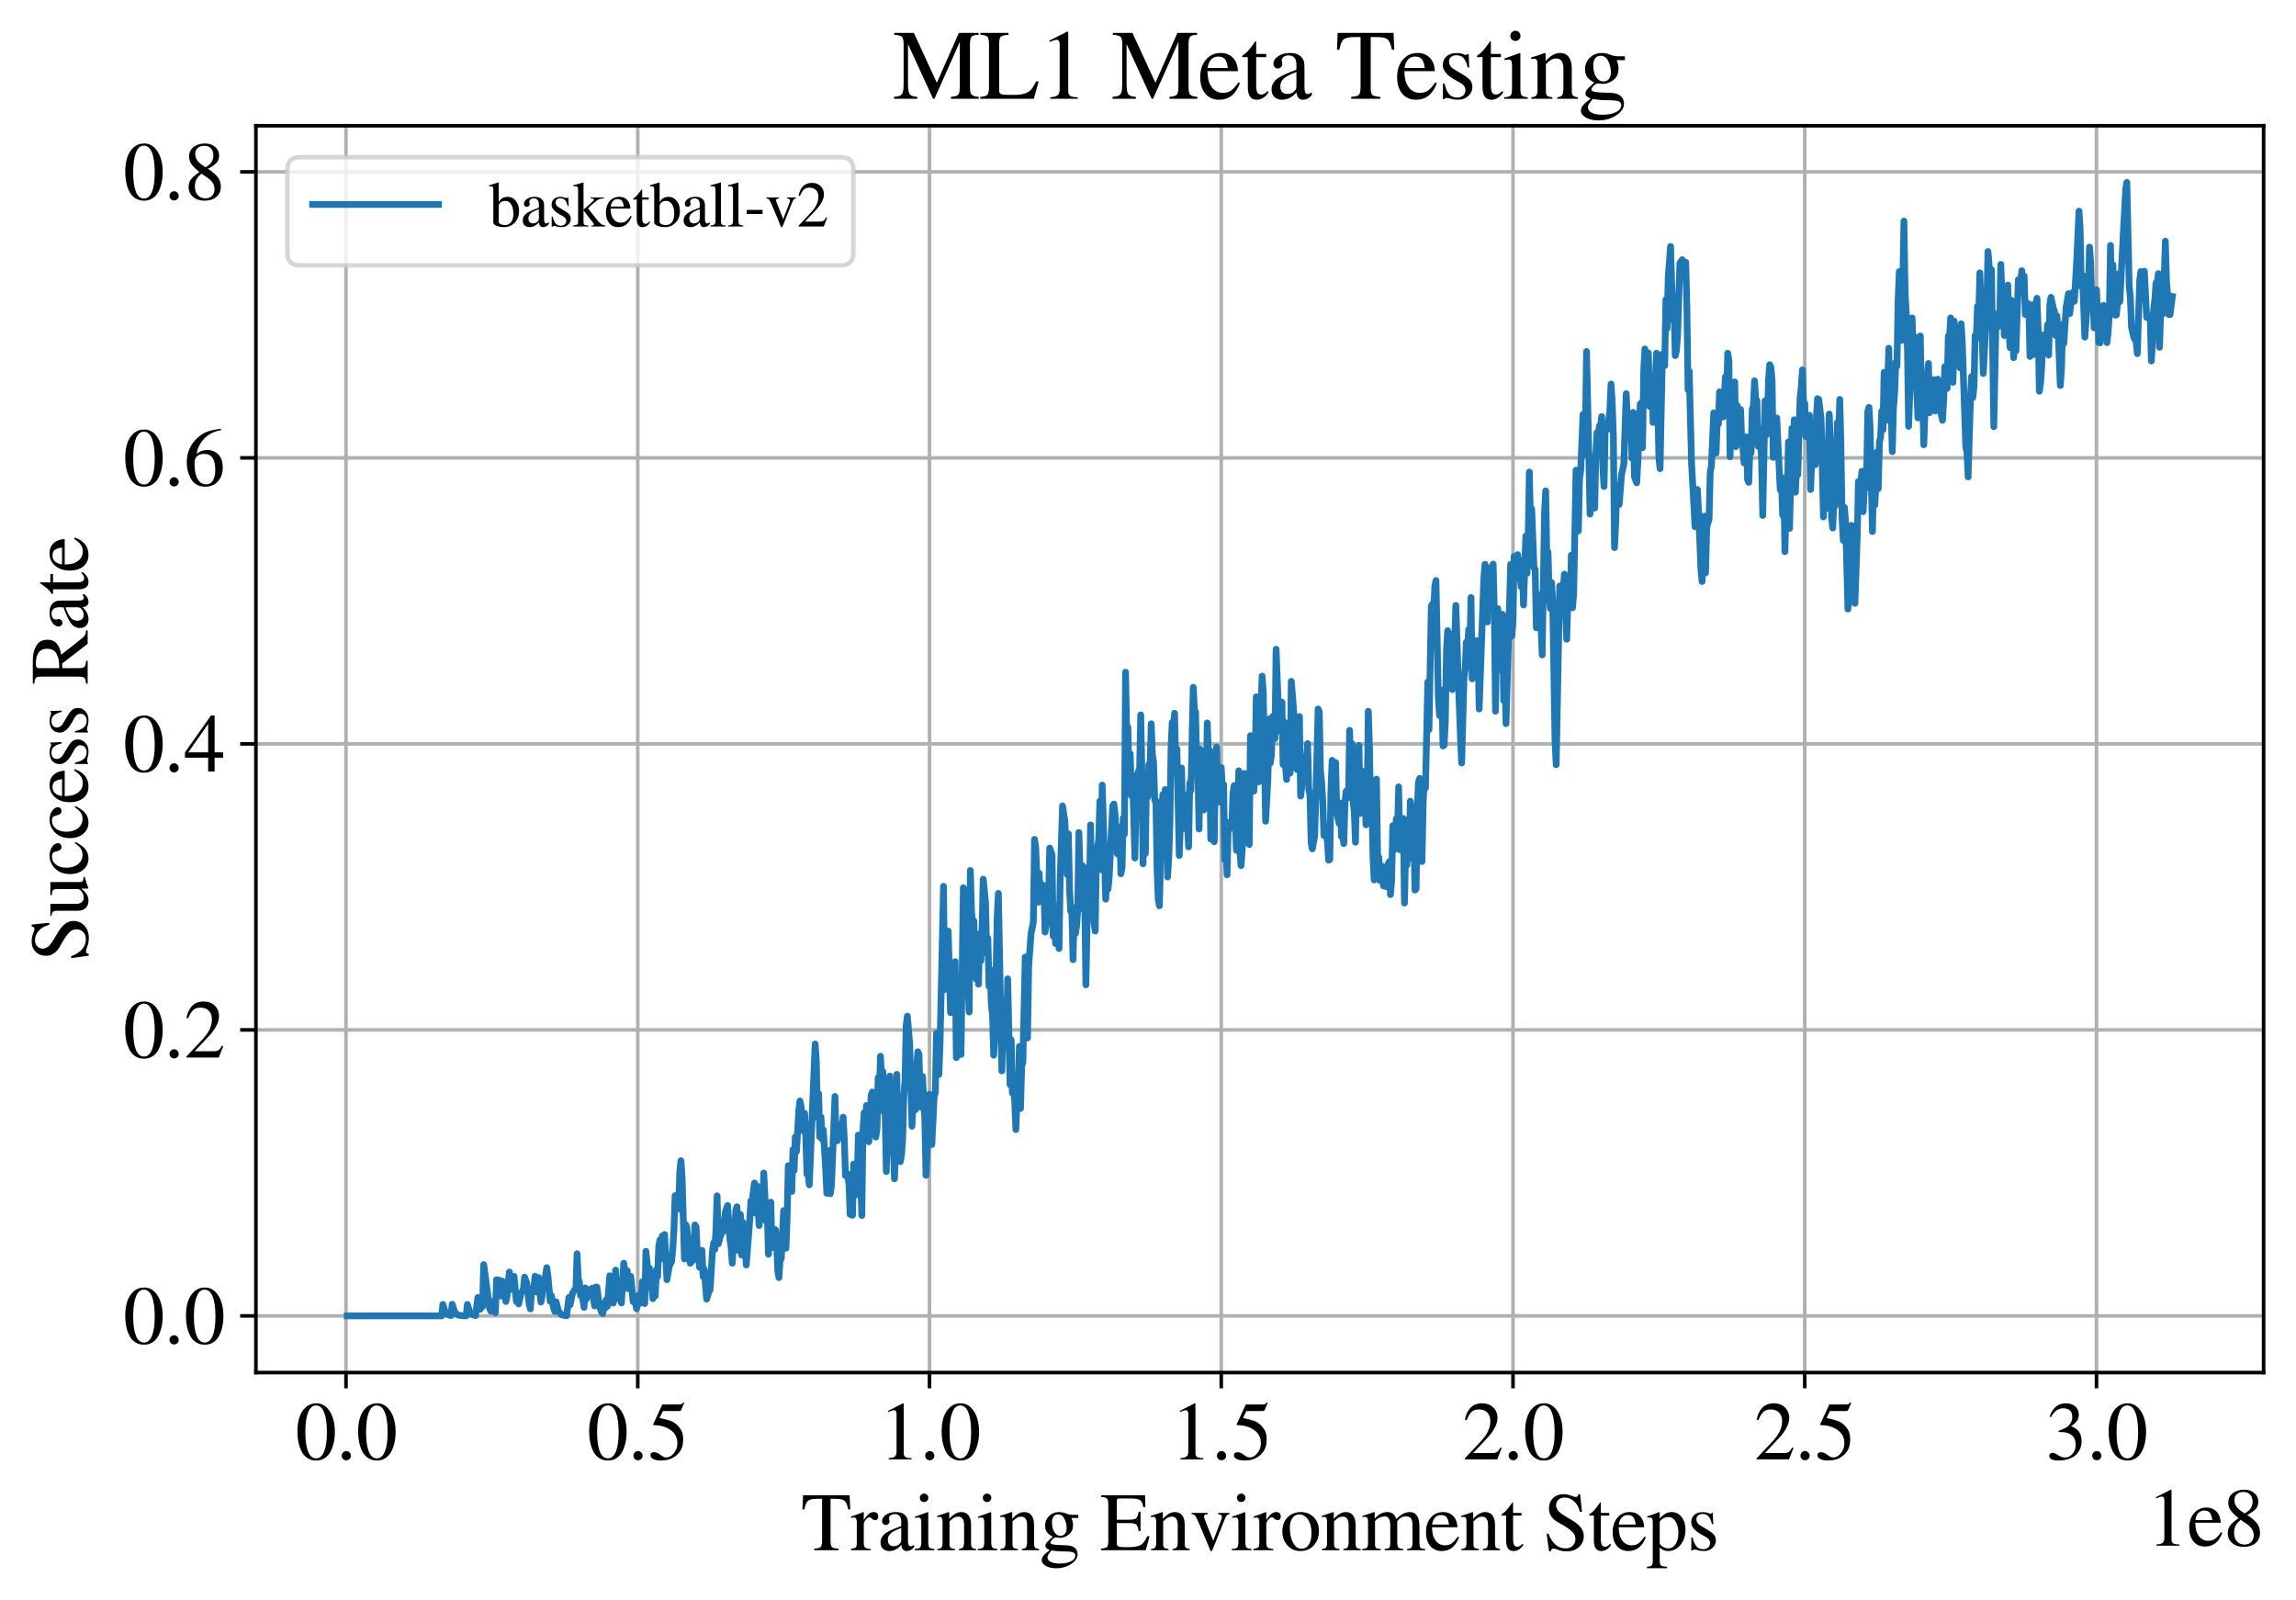 <?xml version="1.0" encoding="utf-8" standalone="no"?>
<!DOCTYPE svg PUBLIC "-//W3C//DTD SVG 1.1//EN"
  "http://www.w3.org/Graphics/SVG/1.1/DTD/svg11.dtd">
<svg xmlns:xlink="http://www.w3.org/1999/xlink" width="510.5pt" height="355.769pt" viewBox="0 0 510.5 355.769" xmlns="http://www.w3.org/2000/svg" version="1.1">
 <defs>
  <style type="text/css">*{stroke-linejoin: round; stroke-linecap: butt}</style>
 </defs>
 <g id="figure_1">
  <g id="patch_1">
   <path d="M 0 355.769 
L 510.5 355.769 
L 510.5 0 
L 0 0 
z
" style="fill: #ffffff"/>
  </g>
  <g id="axes_1">
   <g id="patch_2">
    <path d="M 56.9 305.152 
L 503.3 305.152 
L 503.3 27.952 
L 56.9 27.952 
z
" style="fill: #ffffff"/>
   </g>
   <g id="matplotlib.axis_1">
    <g id="xtick_1">
     <g id="line2d_1">
      <path d="M 76.931 305.152 
L 76.931 27.952 
" clip-path="url(#p619ca33eb7)" style="fill: none; stroke: #b0b0b0; stroke-width: 0.8; stroke-linecap: square"/>
     </g>
     <g id="line2d_2">
      <defs>
       <path id="md4fd34aec5" d="M 0 0 
L 0 3.5 
" style="stroke: #000000; stroke-width: 0.8"/>
      </defs>
      <g>
       <use xlink:href="#md4fd34aec5" x="76.931" y="305.152" style="stroke: #000000; stroke-width: 0.8"/>
      </g>
     </g>
     <g id="text_1">
      <!-- 0.0 -->
      <g transform="translate(65.681 324.446)scale(0.18 -0.18)">
       <defs>
        <path id="STIXGeneral-Regular-30" d="M 3046 2112 
Q 3046 1683 2963 1302 
Q 2880 922 2717 602 
Q 2554 282 2266 96 
Q 1978 -90 1600 -90 
Q 1210 -90 915 108 
Q 621 307 461 640 
Q 301 973 227 1350 
Q 154 1728 154 2150 
Q 154 2746 301 3222 
Q 448 3699 790 4012 
Q 1133 4326 1626 4326 
Q 2253 4326 2649 3712 
Q 3046 3098 3046 2112 
z
M 2432 2080 
Q 2432 3091 2217 3625 
Q 2003 4160 1587 4160 
Q 1190 4160 979 3622 
Q 768 3085 768 2106 
Q 768 1120 979 598 
Q 1190 77 1600 77 
Q 2003 77 2217 598 
Q 2432 1120 2432 2080 
z
" transform="scale(0.016)"/>
        <path id="STIXGeneral-Regular-2e" d="M 1158 275 
Q 1158 134 1052 32 
Q 947 -70 800 -70 
Q 653 -70 550 32 
Q 448 134 448 281 
Q 448 429 553 534 
Q 659 640 806 640 
Q 947 640 1052 531 
Q 1158 422 1158 275 
z
" transform="scale(0.016)"/>
       </defs>
       <use xlink:href="#STIXGeneral-Regular-30"/>
       <use xlink:href="#STIXGeneral-Regular-2e" x="50"/>
       <use xlink:href="#STIXGeneral-Regular-30" x="75"/>
      </g>
     </g>
    </g>
    <g id="xtick_2">
     <g id="line2d_3">
      <path d="M 141.8 305.152 
L 141.8 27.952 
" clip-path="url(#p619ca33eb7)" style="fill: none; stroke: #b0b0b0; stroke-width: 0.8; stroke-linecap: square"/>
     </g>
     <g id="line2d_4">
      <g>
       <use xlink:href="#md4fd34aec5" x="141.8" y="305.152" style="stroke: #000000; stroke-width: 0.8"/>
      </g>
     </g>
     <g id="text_2">
      <!-- 0.5 -->
      <g transform="translate(130.55 324.446)scale(0.18 -0.18)">
       <defs>
        <path id="STIXGeneral-Regular-35" d="M 2803 4358 
L 2573 3814 
Q 2534 3731 2400 3731 
L 1158 3731 
L 902 3187 
Q 1606 3053 1920 2896 
Q 2234 2739 2502 2368 
Q 2726 2061 2726 1555 
Q 2726 1094 2576 780 
Q 2426 467 2099 224 
Q 1664 -90 1011 -90 
Q 646 -90 422 19 
Q 198 128 198 307 
Q 198 550 486 550 
Q 717 550 960 352 
Q 1210 147 1414 147 
Q 1747 147 2012 480 
Q 2278 813 2278 1229 
Q 2278 1843 1850 2189 
Q 1293 2637 486 2637 
Q 410 2637 410 2688 
L 416 2720 
L 1114 4237 
L 2438 4237 
Q 2547 4237 2608 4269 
Q 2669 4301 2746 4403 
L 2803 4358 
z
" transform="scale(0.016)"/>
       </defs>
       <use xlink:href="#STIXGeneral-Regular-30"/>
       <use xlink:href="#STIXGeneral-Regular-2e" x="50"/>
       <use xlink:href="#STIXGeneral-Regular-35" x="75"/>
      </g>
     </g>
    </g>
    <g id="xtick_3">
     <g id="line2d_5">
      <path d="M 206.669 305.152 
L 206.669 27.952 
" clip-path="url(#p619ca33eb7)" style="fill: none; stroke: #b0b0b0; stroke-width: 0.8; stroke-linecap: square"/>
     </g>
     <g id="line2d_6">
      <g>
       <use xlink:href="#md4fd34aec5" x="206.669" y="305.152" style="stroke: #000000; stroke-width: 0.8"/>
      </g>
     </g>
     <g id="text_3">
      <!-- 1.0 -->
      <g transform="translate(195.419 324.446)scale(0.18 -0.18)">
       <defs>
        <path id="STIXGeneral-Regular-31" d="M 2522 0 
L 755 0 
L 755 96 
Q 1107 115 1235 227 
Q 1363 339 1363 608 
L 1363 3482 
Q 1363 3795 1171 3795 
Q 1082 3795 883 3718 
L 710 3654 
L 710 3744 
L 1856 4326 
L 1914 4307 
L 1914 486 
Q 1914 275 2042 185 
Q 2170 96 2522 96 
L 2522 0 
z
" transform="scale(0.016)"/>
       </defs>
       <use xlink:href="#STIXGeneral-Regular-31"/>
       <use xlink:href="#STIXGeneral-Regular-2e" x="50"/>
       <use xlink:href="#STIXGeneral-Regular-30" x="75"/>
      </g>
     </g>
    </g>
    <g id="xtick_4">
     <g id="line2d_7">
      <path d="M 271.537 305.152 
L 271.537 27.952 
" clip-path="url(#p619ca33eb7)" style="fill: none; stroke: #b0b0b0; stroke-width: 0.8; stroke-linecap: square"/>
     </g>
     <g id="line2d_8">
      <g>
       <use xlink:href="#md4fd34aec5" x="271.537" y="305.152" style="stroke: #000000; stroke-width: 0.8"/>
      </g>
     </g>
     <g id="text_4">
      <!-- 1.5 -->
      <g transform="translate(260.287 324.446)scale(0.18 -0.18)">
       <use xlink:href="#STIXGeneral-Regular-31"/>
       <use xlink:href="#STIXGeneral-Regular-2e" x="50"/>
       <use xlink:href="#STIXGeneral-Regular-35" x="75"/>
      </g>
     </g>
    </g>
    <g id="xtick_5">
     <g id="line2d_9">
      <path d="M 336.406 305.152 
L 336.406 27.952 
" clip-path="url(#p619ca33eb7)" style="fill: none; stroke: #b0b0b0; stroke-width: 0.8; stroke-linecap: square"/>
     </g>
     <g id="line2d_10">
      <g>
       <use xlink:href="#md4fd34aec5" x="336.406" y="305.152" style="stroke: #000000; stroke-width: 0.8"/>
      </g>
     </g>
     <g id="text_5">
      <!-- 2.0 -->
      <g transform="translate(325.156 324.446)scale(0.18 -0.18)">
       <defs>
        <path id="STIXGeneral-Regular-32" d="M 3034 877 
L 2688 0 
L 186 0 
L 186 77 
L 1325 1286 
Q 1773 1754 1965 2144 
Q 2157 2534 2157 2950 
Q 2157 3379 1920 3616 
Q 1683 3853 1267 3853 
Q 922 3853 720 3673 
Q 518 3494 326 3021 
L 192 3053 
Q 301 3648 630 3987 
Q 960 4326 1523 4326 
Q 2054 4326 2380 4006 
Q 2707 3686 2707 3200 
Q 2707 2477 1888 1613 
L 832 486 
L 2330 486 
Q 2541 486 2665 569 
Q 2790 653 2944 915 
L 3034 877 
z
" transform="scale(0.016)"/>
       </defs>
       <use xlink:href="#STIXGeneral-Regular-32"/>
       <use xlink:href="#STIXGeneral-Regular-2e" x="50"/>
       <use xlink:href="#STIXGeneral-Regular-30" x="75"/>
      </g>
     </g>
    </g>
    <g id="xtick_6">
     <g id="line2d_11">
      <path d="M 401.275 305.152 
L 401.275 27.952 
" clip-path="url(#p619ca33eb7)" style="fill: none; stroke: #b0b0b0; stroke-width: 0.8; stroke-linecap: square"/>
     </g>
     <g id="line2d_12">
      <g>
       <use xlink:href="#md4fd34aec5" x="401.275" y="305.152" style="stroke: #000000; stroke-width: 0.8"/>
      </g>
     </g>
     <g id="text_6">
      <!-- 2.5 -->
      <g transform="translate(390.025 324.446)scale(0.18 -0.18)">
       <use xlink:href="#STIXGeneral-Regular-32"/>
       <use xlink:href="#STIXGeneral-Regular-2e" x="50"/>
       <use xlink:href="#STIXGeneral-Regular-35" x="75"/>
      </g>
     </g>
    </g>
    <g id="xtick_7">
     <g id="line2d_13">
      <path d="M 466.143 305.152 
L 466.143 27.952 
" clip-path="url(#p619ca33eb7)" style="fill: none; stroke: #b0b0b0; stroke-width: 0.8; stroke-linecap: square"/>
     </g>
     <g id="line2d_14">
      <g>
       <use xlink:href="#md4fd34aec5" x="466.143" y="305.152" style="stroke: #000000; stroke-width: 0.8"/>
      </g>
     </g>
     <g id="text_7">
      <!-- 3.0 -->
      <g transform="translate(454.893 324.446)scale(0.18 -0.18)">
       <defs>
        <path id="STIXGeneral-Regular-33" d="M 390 3264 
L 288 3290 
Q 435 3770 748 4048 
Q 1062 4326 1542 4326 
Q 1990 4326 2265 4083 
Q 2541 3840 2541 3450 
Q 2541 2925 1946 2566 
Q 2298 2413 2477 2227 
Q 2758 1914 2758 1402 
Q 2758 890 2464 506 
Q 2246 211 1840 60 
Q 1434 -90 979 -90 
Q 262 -90 262 275 
Q 262 378 339 442 
Q 416 506 525 506 
Q 685 506 915 339 
Q 1197 141 1466 141 
Q 1818 141 2058 425 
Q 2298 710 2298 1120 
Q 2298 1856 1632 2048 
Q 1434 2112 979 2112 
L 979 2202 
Q 1338 2323 1517 2432 
Q 2035 2726 2035 3290 
Q 2035 3610 1852 3776 
Q 1670 3942 1344 3942 
Q 768 3942 390 3264 
z
" transform="scale(0.016)"/>
       </defs>
       <use xlink:href="#STIXGeneral-Regular-33"/>
       <use xlink:href="#STIXGeneral-Regular-2e" x="50"/>
       <use xlink:href="#STIXGeneral-Regular-30" x="75"/>
      </g>
     </g>
    </g>
    <g id="text_8">
     <!-- Training Environment Steps -->
     <g transform="translate(178.105 344.646)scale(0.18 -0.18)">
      <defs>
       <path id="STIXGeneral-Regular-54" d="M 3795 3149 
L 3642 3149 
Q 3539 3674 3353 3821 
Q 3168 3968 2656 3968 
L 2278 3968 
L 2278 710 
Q 2278 346 2387 243 
Q 2496 141 2893 122 
L 2893 0 
L 1024 0 
L 1024 122 
Q 1427 147 1526 256 
Q 1626 365 1626 787 
L 1626 3968 
L 1242 3968 
Q 723 3968 540 3817 
Q 358 3667 262 3149 
L 109 3149 
L 154 4237 
L 3750 4237 
L 3795 3149 
z
" transform="scale(0.016)"/>
       <path id="STIXGeneral-Regular-72" d="M 1024 2931 
L 1024 2342 
Q 1267 2688 1430 2816 
Q 1594 2944 1792 2944 
Q 1958 2944 2051 2854 
Q 2144 2765 2144 2605 
Q 2144 2470 2077 2393 
Q 2010 2317 1894 2317 
Q 1773 2317 1638 2445 
Q 1536 2541 1472 2541 
Q 1338 2541 1181 2355 
Q 1024 2170 1024 2016 
L 1024 576 
Q 1024 301 1133 205 
Q 1242 109 1568 96 
L 1568 0 
L 32 0 
L 32 96 
Q 339 154 412 224 
Q 486 294 486 538 
L 486 2138 
Q 486 2349 438 2435 
Q 390 2522 269 2522 
Q 166 2522 45 2496 
L 45 2598 
Q 448 2726 992 2944 
L 1024 2931 
z
" transform="scale(0.016)"/>
       <path id="STIXGeneral-Regular-61" d="M 2829 422 
L 2829 243 
Q 2586 -64 2253 -64 
Q 1888 -64 1843 403 
L 1837 403 
Q 1427 -64 909 -64 
Q 608 -64 422 112 
Q 237 288 237 602 
Q 237 1050 685 1350 
Q 992 1555 1837 1869 
L 1837 2214 
Q 1837 2502 1699 2646 
Q 1562 2790 1338 2790 
Q 1146 2790 1018 2697 
Q 890 2605 890 2477 
Q 890 2419 909 2348 
Q 928 2278 928 2208 
Q 928 2112 841 2029 
Q 755 1946 634 1946 
Q 525 1946 441 2029 
Q 358 2112 358 2240 
Q 358 2547 685 2752 
Q 986 2944 1421 2944 
Q 1939 2944 2176 2656 
Q 2291 2522 2323 2384 
Q 2355 2246 2355 1946 
L 2355 723 
Q 2355 301 2554 301 
Q 2682 301 2829 422 
z
M 1837 813 
L 1837 1715 
Q 1248 1510 1018 1293 
Q 800 1094 800 800 
Q 800 557 921 432 
Q 1043 307 1242 307 
Q 1453 307 1613 410 
Q 1747 506 1792 589 
Q 1837 672 1837 813 
z
" transform="scale(0.016)"/>
       <path id="STIXGeneral-Regular-69" d="M 1152 4045 
Q 1152 3904 1056 3811 
Q 960 3718 819 3718 
Q 685 3718 592 3811 
Q 499 3904 499 4045 
Q 499 4179 595 4275 
Q 691 4371 826 4371 
Q 966 4371 1059 4275 
Q 1152 4179 1152 4045 
z
M 1619 0 
L 102 0 
L 102 96 
Q 435 115 521 211 
Q 608 307 608 666 
L 608 2118 
Q 608 2342 563 2432 
Q 518 2522 397 2522 
Q 243 2522 128 2490 
L 128 2592 
L 1120 2944 
L 1146 2918 
L 1146 672 
Q 1146 314 1226 218 
Q 1306 122 1619 96 
L 1619 0 
z
" transform="scale(0.016)"/>
       <path id="STIXGeneral-Regular-6e" d="M 3104 0 
L 1773 0 
L 1779 96 
Q 2016 115 2096 233 
Q 2176 352 2176 672 
L 2176 1946 
Q 2176 2592 1709 2592 
Q 1549 2592 1408 2515 
Q 1267 2438 1050 2227 
L 1050 461 
Q 1050 269 1136 192 
Q 1222 115 1466 96 
L 1466 0 
L 115 0 
L 115 96 
Q 358 115 435 214 
Q 512 314 512 602 
L 512 2157 
Q 512 2394 467 2483 
Q 422 2573 288 2573 
Q 160 2573 102 2547 
L 102 2656 
Q 550 2784 979 2944 
L 1030 2925 
L 1030 2426 
L 1037 2426 
Q 1491 2944 1958 2944 
Q 2323 2944 2518 2688 
Q 2714 2432 2714 1958 
L 2714 544 
Q 2714 288 2790 205 
Q 2867 122 3104 96 
L 3104 0 
z
" transform="scale(0.016)"/>
       <path id="STIXGeneral-Regular-67" d="M 3008 2483 
L 2477 2483 
Q 2598 2208 2598 1946 
Q 2598 1453 2265 1203 
Q 1933 954 1600 954 
Q 1530 954 1357 973 
L 1235 986 
Q 1107 947 979 812 
Q 851 678 851 582 
Q 851 435 1350 410 
L 2176 371 
Q 2528 358 2739 172 
Q 2950 -13 2950 -314 
Q 2950 -685 2566 -986 
Q 2035 -1395 1286 -1395 
Q 826 -1395 502 -1212 
Q 179 -1030 179 -774 
Q 179 -595 320 -419 
Q 461 -243 806 6 
Q 602 102 534 172 
Q 467 243 467 346 
Q 467 531 762 787 
Q 909 915 1037 1043 
Q 717 1203 579 1401 
Q 442 1600 442 1901 
Q 442 2336 752 2640 
Q 1062 2944 1510 2944 
Q 1766 2944 2022 2848 
L 2163 2797 
Q 2349 2733 2515 2733 
L 3008 2733 
L 3008 2483 
z
M 973 2163 
L 973 2144 
Q 973 1683 1155 1398 
Q 1338 1114 1632 1114 
Q 1850 1114 1978 1270 
Q 2106 1427 2106 1690 
Q 2106 2112 1914 2464 
Q 1754 2765 1446 2765 
Q 1222 2765 1097 2605 
Q 973 2445 973 2163 
z
M 2771 -410 
Q 2771 -230 2595 -163 
Q 2419 -96 1978 -96 
Q 1344 -96 941 -13 
Q 749 -243 688 -348 
Q 627 -454 627 -563 
Q 627 -774 880 -902 
Q 1133 -1030 1555 -1030 
Q 2099 -1030 2435 -860 
Q 2771 -691 2771 -410 
z
" transform="scale(0.016)"/>
       <path id="STIXGeneral-Regular-20" transform="scale(0.016)"/>
       <path id="STIXGeneral-Regular-45" d="M 3821 1082 
L 3526 0 
L 77 0 
L 77 122 
Q 442 147 538 252 
Q 634 358 634 730 
L 634 3520 
Q 634 3878 534 3987 
Q 435 4096 77 4115 
L 77 4237 
L 3469 4237 
L 3494 3322 
L 3334 3322 
Q 3264 3750 3085 3872 
Q 2906 3994 2349 3994 
L 1510 3994 
Q 1370 3994 1328 3952 
Q 1286 3910 1286 3763 
L 1286 2355 
L 2253 2355 
Q 2656 2355 2787 2470 
Q 2918 2586 2976 2970 
L 3123 2970 
L 3123 1472 
L 2976 1472 
Q 2918 1875 2790 1984 
Q 2662 2093 2253 2093 
L 1286 2093 
L 1286 538 
Q 1286 346 1420 291 
Q 1555 237 1933 237 
L 2163 237 
Q 2848 237 3136 403 
Q 3424 570 3642 1082 
L 3821 1082 
z
" transform="scale(0.016)"/>
       <path id="STIXGeneral-Regular-76" d="M 3053 2880 
L 3053 2784 
Q 2906 2771 2835 2688 
Q 2765 2605 2637 2285 
L 1818 230 
Q 1690 -90 1638 -90 
Q 1587 -90 1523 77 
Q 1510 96 1497 141 
Q 1485 186 1472 211 
L 704 2048 
Q 499 2534 403 2652 
Q 307 2771 122 2784 
L 122 2880 
L 1376 2880 
L 1376 2784 
Q 1210 2771 1146 2732 
Q 1082 2694 1082 2611 
Q 1082 2509 1139 2368 
L 1792 730 
L 2426 2387 
Q 2464 2483 2464 2579 
Q 2464 2758 2163 2784 
L 2163 2880 
L 3053 2880 
z
" transform="scale(0.016)"/>
       <path id="STIXGeneral-Regular-6f" d="M 3008 1478 
Q 3008 806 2608 371 
Q 2208 -64 1568 -64 
Q 979 -64 582 368 
Q 186 800 186 1459 
Q 186 2125 582 2534 
Q 979 2944 1626 2944 
Q 2221 2944 2614 2537 
Q 3008 2131 3008 1478 
z
M 2432 1306 
Q 2432 2035 2112 2445 
Q 1856 2765 1504 2765 
Q 1171 2765 966 2493 
Q 762 2221 762 1747 
Q 762 928 1101 435 
Q 1318 115 1677 115 
Q 2029 115 2230 432 
Q 2432 749 2432 1306 
z
" transform="scale(0.016)"/>
       <path id="STIXGeneral-Regular-6d" d="M 4960 0 
L 3565 0 
L 3565 96 
Q 3834 122 3907 208 
Q 3981 294 3981 576 
L 3981 1894 
Q 3981 2278 3869 2444 
Q 3757 2611 3488 2611 
Q 3264 2611 3107 2521 
Q 2950 2432 2803 2221 
L 2803 608 
Q 2803 301 2896 201 
Q 2989 102 3264 96 
L 3264 0 
L 1830 0 
L 1830 96 
Q 2112 115 2189 188 
Q 2266 262 2266 550 
L 2266 1901 
Q 2266 2611 1850 2611 
Q 1670 2611 1468 2531 
Q 1267 2451 1171 2336 
Q 1088 2240 1088 2227 
L 1088 448 
Q 1088 243 1177 176 
Q 1267 109 1523 96 
L 1523 0 
L 102 0 
L 102 96 
Q 371 102 460 195 
Q 550 288 550 563 
L 550 2150 
Q 550 2387 499 2480 
Q 448 2573 326 2573 
Q 230 2573 122 2547 
L 122 2656 
Q 557 2778 1011 2944 
L 1062 2925 
L 1062 2451 
L 1075 2451 
Q 1363 2752 1584 2848 
Q 1805 2944 2054 2944 
Q 2560 2944 2733 2406 
Q 3232 2944 3776 2944 
Q 4518 2944 4518 1792 
L 4518 493 
Q 4518 282 4582 202 
Q 4646 122 4794 109 
L 4960 96 
L 4960 0 
z
" transform="scale(0.016)"/>
       <path id="STIXGeneral-Regular-65" d="M 2611 1050 
L 2714 1005 
Q 2330 -64 1376 -64 
Q 813 -64 486 329 
Q 160 723 160 1389 
Q 160 2074 525 2509 
Q 890 2944 1485 2944 
Q 2061 2944 2374 2502 
Q 2560 2246 2592 1773 
L 621 1773 
Q 646 1370 700 1158 
Q 755 947 915 730 
Q 1184 378 1626 378 
Q 1939 378 2153 531 
Q 2368 685 2611 1050 
z
M 634 1978 
L 1939 1978 
Q 1882 2381 1750 2547 
Q 1619 2714 1312 2714 
Q 1043 2714 864 2525 
Q 685 2336 634 1978 
z
" transform="scale(0.016)"/>
       <path id="STIXGeneral-Regular-74" d="M 1702 493 
L 1786 422 
Q 1478 -64 1011 -64 
Q 448 -64 448 749 
L 448 2675 
L 109 2675 
Q 83 2694 83 2720 
Q 83 2771 192 2842 
Q 435 2982 813 3526 
Q 826 3546 874 3606 
Q 922 3667 941 3706 
Q 986 3706 986 3622 
L 986 2880 
L 1632 2880 
L 1632 2675 
L 986 2675 
L 986 845 
Q 986 538 1062 403 
Q 1139 269 1318 269 
Q 1510 269 1702 493 
z
" transform="scale(0.016)"/>
       <path id="STIXGeneral-Regular-53" d="M 3002 2963 
L 2842 2963 
Q 2733 3360 2579 3565 
Q 2189 4064 1651 4064 
Q 1357 4064 1181 3894 
Q 1005 3725 1005 3456 
Q 1005 3328 1069 3206 
Q 1133 3085 1206 2998 
Q 1280 2912 1465 2784 
Q 1651 2656 1766 2589 
Q 1882 2522 2150 2362 
Q 2669 2061 2905 1763 
Q 3142 1466 3142 1107 
Q 3142 576 2771 243 
Q 2400 -90 1837 -90 
Q 1421 -90 1082 58 
Q 915 128 781 128 
Q 704 128 653 70 
Q 602 13 602 -83 
L 461 -83 
L 275 1274 
L 416 1274 
Q 845 141 1734 141 
Q 2074 141 2285 342 
Q 2496 544 2496 858 
Q 2496 1158 2310 1363 
Q 2003 1696 1235 2106 
Q 454 2522 454 3206 
Q 454 3718 768 4022 
Q 1082 4326 1568 4326 
Q 1907 4326 2240 4186 
Q 2413 4109 2522 4109 
Q 2688 4109 2726 4326 
L 2861 4326 
L 3002 2963 
z
" transform="scale(0.016)"/>
       <path id="STIXGeneral-Regular-70" d="M 1018 2931 
L 1018 2438 
Q 1421 2944 1939 2944 
Q 2406 2944 2707 2560 
Q 3008 2176 3008 1581 
Q 3008 883 2621 409 
Q 2234 -64 1664 -64 
Q 1466 -64 1328 -6 
Q 1190 51 1018 211 
L 1018 -794 
Q 1018 -1094 1120 -1180 
Q 1222 -1267 1581 -1274 
L 1581 -1389 
L 32 -1389 
L 32 -1280 
Q 314 -1254 397 -1171 
Q 480 -1088 480 -838 
L 480 2157 
Q 480 2381 429 2451 
Q 378 2522 218 2522 
Q 115 2522 58 2515 
L 58 2618 
Q 506 2752 979 2944 
L 1018 2931 
z
M 1018 2138 
L 1018 563 
Q 1018 422 1238 281 
Q 1459 141 1683 141 
Q 2029 141 2243 467 
Q 2458 794 2458 1325 
Q 2458 1888 2243 2224 
Q 2029 2560 1670 2560 
Q 1446 2560 1232 2419 
Q 1018 2278 1018 2138 
z
" transform="scale(0.016)"/>
       <path id="STIXGeneral-Regular-73" d="M 998 1926 
L 1664 1523 
Q 1984 1331 2105 1164 
Q 2227 998 2227 736 
Q 2227 416 1961 176 
Q 1696 -64 1331 -64 
Q 1030 -64 864 -6 
Q 691 51 570 51 
Q 461 51 416 -26 
L 333 -26 
L 333 979 
L 435 979 
Q 538 512 730 294 
Q 922 77 1248 77 
Q 1485 77 1632 211 
Q 1779 346 1779 550 
Q 1779 845 1440 1030 
L 1094 1222 
Q 326 1651 326 2150 
Q 326 2522 566 2730 
Q 806 2938 1210 2938 
Q 1491 2938 1638 2867 
Q 1754 2816 1818 2816 
Q 1862 2816 1920 2880 
L 1990 2880 
L 2022 2010 
L 1926 2010 
Q 1818 2445 1654 2621 
Q 1491 2797 1203 2797 
Q 986 2797 854 2688 
Q 723 2579 723 2362 
Q 723 2253 796 2128 
Q 870 2003 998 1926 
z
" transform="scale(0.016)"/>
      </defs>
      <use xlink:href="#STIXGeneral-Regular-54"/>
      <use xlink:href="#STIXGeneral-Regular-72" x="61.1"/>
      <use xlink:href="#STIXGeneral-Regular-61" x="94.4"/>
      <use xlink:href="#STIXGeneral-Regular-69" x="138.8"/>
      <use xlink:href="#STIXGeneral-Regular-6e" x="166.6"/>
      <use xlink:href="#STIXGeneral-Regular-69" x="216.6"/>
      <use xlink:href="#STIXGeneral-Regular-6e" x="244.4"/>
      <use xlink:href="#STIXGeneral-Regular-67" x="294.4"/>
      <use xlink:href="#STIXGeneral-Regular-20" x="344.4"/>
      <use xlink:href="#STIXGeneral-Regular-45" x="369.4"/>
      <use xlink:href="#STIXGeneral-Regular-6e" x="430.5"/>
      <use xlink:href="#STIXGeneral-Regular-76" x="480.5"/>
      <use xlink:href="#STIXGeneral-Regular-69" x="530.5"/>
      <use xlink:href="#STIXGeneral-Regular-72" x="558.3"/>
      <use xlink:href="#STIXGeneral-Regular-6f" x="591.6"/>
      <use xlink:href="#STIXGeneral-Regular-6e" x="641.6"/>
      <use xlink:href="#STIXGeneral-Regular-6d" x="691.6"/>
      <use xlink:href="#STIXGeneral-Regular-65" x="769.4"/>
      <use xlink:href="#STIXGeneral-Regular-6e" x="813.8"/>
      <use xlink:href="#STIXGeneral-Regular-74" x="863.8"/>
      <use xlink:href="#STIXGeneral-Regular-20" x="891.6"/>
      <use xlink:href="#STIXGeneral-Regular-53" x="916.6"/>
      <use xlink:href="#STIXGeneral-Regular-74" x="972.2"/>
      <use xlink:href="#STIXGeneral-Regular-65" x="1000"/>
      <use xlink:href="#STIXGeneral-Regular-70" x="1044.4"/>
      <use xlink:href="#STIXGeneral-Regular-73" x="1094.4"/>
     </g>
    </g>
    <g id="text_9">
     <!-- 1e8 -->
     <g transform="translate(477.307 343.646)scale(0.18 -0.18)">
      <defs>
       <path id="STIXGeneral-Regular-38" d="M 2848 992 
Q 2848 499 2505 204 
Q 2163 -90 1587 -90 
Q 1050 -90 704 204 
Q 358 499 358 954 
Q 358 1293 524 1533 
Q 691 1773 1190 2125 
Q 710 2522 553 2765 
Q 397 3008 397 3328 
Q 397 3782 745 4054 
Q 1094 4326 1638 4326 
Q 2106 4326 2410 4060 
Q 2714 3795 2714 3411 
Q 2714 3059 2531 2848 
Q 2349 2637 1856 2374 
Q 2432 1990 2640 1689 
Q 2848 1389 2848 992 
z
M 2272 3411 
Q 2272 3744 2086 3945 
Q 1901 4147 1574 4147 
Q 1248 4147 1059 3977 
Q 870 3808 870 3513 
Q 870 3219 1059 2979 
Q 1248 2739 1670 2490 
Q 1997 2682 2134 2896 
Q 2272 3110 2272 3411 
z
M 1734 1741 
L 1357 1997 
Q 1075 1766 960 1545 
Q 845 1325 845 1011 
Q 845 576 1065 333 
Q 1286 90 1658 90 
Q 1971 90 2166 285 
Q 2362 480 2362 794 
Q 2362 1082 2214 1299 
Q 2067 1517 1734 1741 
z
" transform="scale(0.016)"/>
      </defs>
      <use xlink:href="#STIXGeneral-Regular-31"/>
      <use xlink:href="#STIXGeneral-Regular-65" x="50"/>
      <use xlink:href="#STIXGeneral-Regular-38" x="94.4"/>
     </g>
    </g>
   </g>
   <g id="matplotlib.axis_2">
    <g id="ytick_1">
     <g id="line2d_15">
      <path d="M 56.9 292.552 
L 503.3 292.552 
" clip-path="url(#p619ca33eb7)" style="fill: none; stroke: #b0b0b0; stroke-width: 0.8; stroke-linecap: square"/>
     </g>
     <g id="line2d_16">
      <defs>
       <path id="m172a5fa213" d="M 0 0 
L -3.5 0 
" style="stroke: #000000; stroke-width: 0.8"/>
      </defs>
      <g>
       <use xlink:href="#m172a5fa213" x="56.9" y="292.552" style="stroke: #000000; stroke-width: 0.8"/>
      </g>
     </g>
     <g id="text_10">
      <!-- 0.0 -->
      <g transform="translate(27.4 298.699)scale(0.18 -0.18)">
       <use xlink:href="#STIXGeneral-Regular-30"/>
       <use xlink:href="#STIXGeneral-Regular-2e" x="50"/>
       <use xlink:href="#STIXGeneral-Regular-30" x="75"/>
      </g>
     </g>
    </g>
    <g id="ytick_2">
     <g id="line2d_17">
      <path d="M 56.9 228.967 
L 503.3 228.967 
" clip-path="url(#p619ca33eb7)" style="fill: none; stroke: #b0b0b0; stroke-width: 0.8; stroke-linecap: square"/>
     </g>
     <g id="line2d_18">
      <g>
       <use xlink:href="#m172a5fa213" x="56.9" y="228.967" style="stroke: #000000; stroke-width: 0.8"/>
      </g>
     </g>
     <g id="text_11">
      <!-- 0.2 -->
      <g transform="translate(27.4 235.114)scale(0.18 -0.18)">
       <use xlink:href="#STIXGeneral-Regular-30"/>
       <use xlink:href="#STIXGeneral-Regular-2e" x="50"/>
       <use xlink:href="#STIXGeneral-Regular-32" x="75"/>
      </g>
     </g>
    </g>
    <g id="ytick_3">
     <g id="line2d_19">
      <path d="M 56.9 165.382 
L 503.3 165.382 
" clip-path="url(#p619ca33eb7)" style="fill: none; stroke: #b0b0b0; stroke-width: 0.8; stroke-linecap: square"/>
     </g>
     <g id="line2d_20">
      <g>
       <use xlink:href="#m172a5fa213" x="56.9" y="165.382" style="stroke: #000000; stroke-width: 0.8"/>
      </g>
     </g>
     <g id="text_12">
      <!-- 0.4 -->
      <g transform="translate(27.4 171.529)scale(0.18 -0.18)">
       <defs>
        <path id="STIXGeneral-Regular-34" d="M 3027 1069 
L 2368 1069 
L 2368 0 
L 1869 0 
L 1869 1069 
L 77 1069 
L 77 1478 
L 2086 4326 
L 2368 4326 
L 2368 1478 
L 3027 1478 
L 3027 1069 
z
M 1869 1478 
L 1869 3674 
L 333 1478 
L 1869 1478 
z
" transform="scale(0.016)"/>
       </defs>
       <use xlink:href="#STIXGeneral-Regular-30"/>
       <use xlink:href="#STIXGeneral-Regular-2e" x="50"/>
       <use xlink:href="#STIXGeneral-Regular-34" x="75"/>
      </g>
     </g>
    </g>
    <g id="ytick_4">
     <g id="line2d_21">
      <path d="M 56.9 101.797 
L 503.3 101.797 
" clip-path="url(#p619ca33eb7)" style="fill: none; stroke: #b0b0b0; stroke-width: 0.8; stroke-linecap: square"/>
     </g>
     <g id="line2d_22">
      <g>
       <use xlink:href="#m172a5fa213" x="56.9" y="101.797" style="stroke: #000000; stroke-width: 0.8"/>
      </g>
     </g>
     <g id="text_13">
      <!-- 0.6 -->
      <g transform="translate(27.4 107.944)scale(0.18 -0.18)">
       <defs>
        <path id="STIXGeneral-Regular-36" d="M 2854 4378 
L 2867 4275 
Q 2112 4154 1606 3664 
Q 1101 3174 973 2451 
Q 1344 2739 1786 2739 
Q 2349 2739 2672 2380 
Q 2995 2022 2995 1402 
Q 2995 774 2669 378 
Q 2291 -90 1651 -90 
Q 870 -90 518 557 
Q 218 1107 218 1786 
Q 218 2835 915 3552 
Q 1312 3962 1731 4131 
Q 2150 4301 2854 4378 
z
M 2419 1203 
Q 2419 2445 1555 2445 
Q 1235 2445 1024 2275 
Q 813 2106 813 1702 
Q 813 954 1046 522 
Q 1280 90 1722 90 
Q 2061 90 2240 394 
Q 2419 698 2419 1203 
z
" transform="scale(0.016)"/>
       </defs>
       <use xlink:href="#STIXGeneral-Regular-30"/>
       <use xlink:href="#STIXGeneral-Regular-2e" x="50"/>
       <use xlink:href="#STIXGeneral-Regular-36" x="75"/>
      </g>
     </g>
    </g>
    <g id="ytick_5">
     <g id="line2d_23">
      <path d="M 56.9 38.212 
L 503.3 38.212 
" clip-path="url(#p619ca33eb7)" style="fill: none; stroke: #b0b0b0; stroke-width: 0.8; stroke-linecap: square"/>
     </g>
     <g id="line2d_24">
      <g>
       <use xlink:href="#m172a5fa213" x="56.9" y="38.212" style="stroke: #000000; stroke-width: 0.8"/>
      </g>
     </g>
     <g id="text_14">
      <!-- 0.8 -->
      <g transform="translate(27.4 44.359)scale(0.18 -0.18)">
       <use xlink:href="#STIXGeneral-Regular-30"/>
       <use xlink:href="#STIXGeneral-Regular-2e" x="50"/>
       <use xlink:href="#STIXGeneral-Regular-38" x="75"/>
      </g>
     </g>
    </g>
    <g id="text_15">
     <!-- Success Rate -->
     <g transform="translate(19.493 213.797)rotate(-90)scale(0.18 -0.18)">
      <defs>
       <path id="STIXGeneral-Regular-75" d="M 3072 320 
L 3072 230 
Q 2573 96 2195 -58 
L 2163 -38 
L 2163 486 
L 2150 486 
Q 1747 -64 1235 -64 
Q 870 -64 662 160 
Q 454 384 454 755 
L 454 2362 
Q 454 2598 371 2688 
Q 288 2778 58 2790 
L 58 2880 
L 992 2880 
L 992 813 
Q 992 595 1123 451 
Q 1254 307 1446 307 
Q 1760 307 1984 506 
Q 2067 582 2099 649 
Q 2131 717 2131 877 
L 2131 2355 
Q 2131 2605 2041 2678 
Q 1952 2752 1658 2771 
L 1658 2880 
L 2669 2880 
L 2669 685 
Q 2669 461 2742 390 
Q 2816 320 3034 320 
L 3072 320 
z
" transform="scale(0.016)"/>
       <path id="STIXGeneral-Regular-63" d="M 2547 998 
L 2637 941 
Q 2362 403 2112 205 
Q 1786 -64 1376 -64 
Q 845 -64 502 336 
Q 160 736 160 1357 
Q 160 2170 698 2618 
Q 1094 2944 1562 2944 
Q 1965 2944 2256 2749 
Q 2547 2554 2547 2285 
Q 2547 2176 2457 2096 
Q 2368 2016 2246 2016 
Q 2022 2016 1939 2310 
L 1901 2451 
Q 1850 2630 1773 2694 
Q 1696 2758 1523 2758 
Q 1133 2758 893 2451 
Q 653 2144 653 1645 
Q 653 1094 928 745 
Q 1203 397 1645 397 
Q 1920 397 2118 528 
Q 2317 659 2547 998 
z
" transform="scale(0.016)"/>
       <path id="STIXGeneral-Regular-52" d="M 4224 0 
L 3187 0 
L 1664 1971 
L 1306 1958 
L 1306 717 
Q 1306 352 1405 249 
Q 1504 147 1875 122 
L 1875 0 
L 109 0 
L 109 122 
Q 474 154 563 262 
Q 653 371 653 794 
L 653 3526 
Q 653 3885 563 3987 
Q 474 4090 109 4115 
L 109 4237 
L 1850 4237 
Q 2726 4237 3187 3859 
Q 3501 3603 3501 3091 
Q 3501 2221 2342 2042 
L 3622 422 
Q 3757 256 3878 198 
Q 4000 141 4224 122 
L 4224 0 
z
M 1306 3731 
L 1306 2195 
Q 1766 2202 1990 2246 
Q 2214 2291 2438 2413 
Q 2803 2618 2803 3142 
Q 2803 4000 1632 4000 
Q 1459 4000 1382 3945 
Q 1306 3891 1306 3731 
z
" transform="scale(0.016)"/>
      </defs>
      <use xlink:href="#STIXGeneral-Regular-53"/>
      <use xlink:href="#STIXGeneral-Regular-75" x="55.6"/>
      <use xlink:href="#STIXGeneral-Regular-63" x="105.6"/>
      <use xlink:href="#STIXGeneral-Regular-63" x="150"/>
      <use xlink:href="#STIXGeneral-Regular-65" x="194.4"/>
      <use xlink:href="#STIXGeneral-Regular-73" x="238.8"/>
      <use xlink:href="#STIXGeneral-Regular-73" x="277.7"/>
      <use xlink:href="#STIXGeneral-Regular-20" x="316.6"/>
      <use xlink:href="#STIXGeneral-Regular-52" x="341.6"/>
      <use xlink:href="#STIXGeneral-Regular-61" x="408.3"/>
      <use xlink:href="#STIXGeneral-Regular-74" x="452.7"/>
      <use xlink:href="#STIXGeneral-Regular-65" x="480.5"/>
     </g>
    </g>
   </g>
   <g id="line2d_25">
    <path d="M 77.191 292.552 
L 98.208 292.552 
L 98.468 290.009 
L 98.987 291.637 
L 99.506 292.223 
L 100.025 292.433 
L 100.284 292.481 
L 100.544 289.966 
L 101.063 291.621 
L 101.582 292.217 
L 102.1 292.431 
L 103.138 292.536 
L 103.657 292.546 
L 103.917 290.005 
L 104.436 291.635 
L 104.955 292.222 
L 105.474 292.433 
L 105.733 292.481 
L 106.252 288.457 
L 106.771 291.078 
L 107.03 289.124 
L 107.29 290.495 
L 107.549 281.144 
L 108.847 290.786 
L 109.106 291.492 
L 109.366 289.373 
L 109.885 291.408 
L 110.144 291.865 
L 110.404 284.51 
L 110.663 287.727 
L 110.923 284.57 
L 111.182 285.22 
L 111.442 288.153 
L 111.701 284.826 
L 111.96 287.916 
L 112.22 287.227 
L 112.479 289.357 
L 112.739 288.092 
L 113.258 282.808 
L 113.517 286.705 
L 114.036 286.378 
L 114.296 283.761 
L 114.815 289.387 
L 115.074 288.11 
L 115.334 289.887 
L 115.853 287.523 
L 116.372 286.672 
L 116.631 283.937 
L 117.15 285.381 
L 117.669 289.971 
L 117.928 291.003 
L 118.188 286.536 
L 118.707 286.317 
L 118.966 283.724 
L 119.226 287.255 
L 119.485 286.831 
L 119.745 284.032 
L 120.264 289.485 
L 120.523 288.168 
L 120.783 284.835 
L 121.042 285.379 
L 121.561 281.831 
L 121.821 283.576 
L 122.339 289.321 
L 122.599 288.07 
L 123.118 290.939 
L 123.377 291.584 
L 123.637 289.428 
L 124.156 291.427 
L 124.675 292.147 
L 125.194 292.406 
L 125.972 292.521 
L 126.491 288.471 
L 126.751 290.104 
L 127.269 287.601 
L 127.788 286.7 
L 128.048 286.498 
L 128.307 278.746 
L 128.567 284.268 
L 128.826 285.038 
L 129.086 288.044 
L 129.345 287.304 
L 129.864 290.663 
L 130.124 286.332 
L 130.383 288.82 
L 130.902 287.139 
L 131.421 286.534 
L 131.681 286.398 
L 132.2 290.337 
L 132.459 286.136 
L 132.718 286.159 
L 133.237 290.251 
L 133.756 291.724 
L 134.016 292.055 
L 134.275 289.71 
L 134.535 290.847 
L 134.794 288.986 
L 135.054 290.412 
L 135.573 283.643 
L 135.832 284.663 
L 136.351 289.712 
L 136.611 288.305 
L 136.87 282.373 
L 137.13 286.445 
L 137.389 286.344 
L 137.648 288.828 
L 137.908 287.774 
L 138.167 289.685 
L 138.686 280.838 
L 139.205 284.266 
L 139.465 282.493 
L 139.724 286.517 
L 139.984 286.388 
L 140.243 283.767 
L 140.762 289.389 
L 141.022 288.111 
L 141.541 290.953 
L 142.06 287.907 
L 142.319 289.765 
L 142.578 288.337 
L 142.838 284.936 
L 143.357 289.81 
L 143.616 278.19 
L 144.135 283.312 
L 144.395 281.921 
L 144.654 286.174 
L 144.914 286.182 
L 145.173 288.73 
L 145.433 285.172 
L 145.692 288.124 
L 145.952 282.265 
L 146.211 283.837 
L 146.471 277.149 
L 146.73 275.68 
L 146.99 279.886 
L 147.249 274.779 
L 147.509 279.345 
L 147.768 274.454 
L 148.287 284.511 
L 148.806 281.518 
L 149.325 280.441 
L 149.584 277.655 
L 149.844 273.44 
L 150.103 265.825 
L 150.363 268.886 
L 150.622 265.635 
L 150.882 268.772 
L 151.141 260.48 
L 151.401 258.049 
L 151.66 261.676 
L 152.179 279.911 
L 152.439 272.25 
L 152.698 272.741 
L 153.476 280.846 
L 153.995 280.199 
L 154.255 280.054 
L 154.514 272.336 
L 154.774 272.792 
L 155.033 278.153 
L 155.293 278.826 
L 155.552 281.773 
L 155.812 280.998 
L 156.071 277.989 
L 156.331 283.814 
L 156.59 282.223 
L 157.109 288.834 
L 157.628 287.144 
L 157.887 286.764 
L 158.406 278.26 
L 158.666 276.347 
L 158.925 277.742 
L 159.185 273.493 
L 159.444 265.856 
L 159.704 276.534 
L 160.223 274.577 
L 160.742 273.873 
L 161.261 269.55 
L 161.78 267.994 
L 162.299 275.572 
L 162.558 277.277 
L 162.818 280.844 
L 163.077 275.354 
L 163.336 274.603 
L 163.596 269.066 
L 163.855 268.287 
L 164.115 277.993 
L 164.374 276.186 
L 164.634 270.016 
L 164.893 279.03 
L 165.153 271.722 
L 165.412 272.424 
L 165.931 281.237 
L 166.71 271.083 
L 166.969 266.954 
L 167.229 267.02 
L 167.748 263.013 
L 168.007 269.742 
L 168.266 263.606 
L 168.785 272.466 
L 169.045 270.327 
L 169.304 266.5 
L 169.564 269.291 
L 169.823 260.792 
L 170.342 271.453 
L 170.602 269.719 
L 170.861 278.852 
L 171.38 267.273 
L 171.64 277.385 
L 171.899 273.278 
L 172.418 273.405 
L 172.678 275.977 
L 172.937 282.607 
L 173.196 284.042 
L 173.456 279.816 
L 173.715 279.823 
L 174.234 269.149 
L 174.494 275.967 
L 174.753 277.514 
L 175.013 270.812 
L 175.272 259.161 
L 175.532 262.344 
L 175.791 259.167 
L 176.051 264.891 
L 176.31 255.608 
L 176.57 260.212 
L 176.829 252.801 
L 177.089 255.984 
L 177.608 246.832 
L 177.867 244.773 
L 178.127 246.081 
L 178.645 251.406 
L 178.905 247.517 
L 179.164 252.814 
L 179.424 261.079 
L 179.683 260.951 
L 179.943 263.418 
L 181.24 232.106 
L 181.5 235.937 
L 181.759 248.41 
L 182.019 243.176 
L 182.278 252.753 
L 182.538 248.325 
L 182.797 253.299 
L 183.057 251.197 
L 183.575 259.86 
L 183.835 265.307 
L 184.354 255.784 
L 184.613 265.404 
L 184.873 263.546 
L 185.651 243.761 
L 185.911 253.104 
L 186.17 253.623 
L 186.689 250.052 
L 187.208 252.835 
L 187.468 248.375 
L 187.727 253.329 
L 187.987 261.388 
L 188.505 260.986 
L 188.765 263.439 
L 189.024 269.997 
L 189.284 263.759 
L 189.543 270.189 
L 189.803 258.787 
L 190.062 264.663 
L 190.322 265.645 
L 190.581 263.691 
L 190.841 252.345 
L 191.1 253.167 
L 191.619 270.235 
L 191.879 251.184 
L 192.138 247.384 
L 192.398 252.734 
L 192.657 245.771 
L 193.176 253.838 
L 193.695 243.516 
L 193.954 242.783 
L 194.214 249.974 
L 194.733 252.807 
L 194.992 250.901 
L 195.252 239.584 
L 195.511 242.968 
L 195.771 234.824 
L 196.03 240.112 
L 196.29 238.197 
L 196.549 247.222 
L 196.809 247.55 
L 197.068 260.464 
L 197.587 241.832 
L 197.847 239.23 
L 198.106 250.385 
L 198.366 254.535 
L 198.625 254.481 
L 198.884 262.079 
L 199.144 253.921 
L 199.403 238.853 
L 199.663 255.246 
L 199.922 252.365 
L 200.182 258.266 
L 200.441 256.72 
L 200.701 253.249 
L 200.96 243.536 
L 201.22 240.252 
L 201.479 228.108 
L 201.739 225.908 
L 202.258 231.935 
L 202.777 250.383 
L 203.036 244.36 
L 203.555 246.717 
L 203.814 237.074 
L 204.074 233.831 
L 204.333 234.429 
L 204.593 244.961 
L 204.852 246.194 
L 205.112 239.303 
L 205.631 248.966 
L 205.89 261.314 
L 206.669 243.279 
L 207.188 254.467 
L 207.707 243.742 
L 207.966 242.919 
L 208.226 229.708 
L 208.485 237.042 
L 208.745 238.899 
L 209.004 232.383 
L 209.782 197.048 
L 210.042 219.989 
L 210.82 206.986 
L 211.339 225.123 
L 211.599 219.031 
L 211.858 217.919 
L 212.118 224.881 
L 212.377 213.799 
L 212.637 235.126 
L 212.896 232.663 
L 213.156 228.641 
L 213.415 233.858 
L 213.675 234.445 
L 214.193 197.366 
L 214.712 218.608 
L 214.972 215.122 
L 215.231 218.116 
L 215.491 225 
L 215.75 193.523 
L 216.01 202.614 
L 216.269 205.525 
L 216.529 204.728 
L 216.788 214.424 
L 217.048 217.698 
L 217.307 212.032 
L 217.567 218.806 
L 217.826 207.61 
L 218.086 213.61 
L 218.345 207.036 
L 218.605 195.461 
L 219.123 200.627 
L 219.383 211.963 
L 219.642 208.591 
L 219.902 219.285 
L 220.161 215.528 
L 220.421 223.447 
L 220.68 225.655 
L 220.94 234.61 
L 221.199 229.81 
L 221.718 203.836 
L 221.978 198.628 
L 222.756 238.081 
L 223.016 226.805 
L 223.275 222.583 
L 223.535 232.767 
L 223.794 231.247 
L 224.053 217.618 
L 224.572 241.159 
L 224.832 231.196 
L 225.091 243.021 
L 225.351 242.486 
L 225.61 244.709 
L 225.87 251.129 
L 226.129 244.808 
L 226.389 243.558 
L 226.648 232.635 
L 226.908 246.428 
L 227.167 236.9 
L 227.427 236.271 
L 227.946 212.775 
L 228.205 219.252 
L 228.465 230.768 
L 228.724 214.787 
L 229.243 207.585 
L 229.762 204.992 
L 230.021 186.605 
L 230.281 188.289 
L 230.8 200.589 
L 231.059 194.136 
L 231.319 200.439 
L 231.578 196.59 
L 232.097 196.964 
L 232.357 207.222 
L 232.616 205.746 
L 232.876 197.231 
L 233.135 199.752 
L 233.395 188.547 
L 233.914 189.999 
L 234.173 208.13 
L 234.432 201.204 
L 234.692 209.766 
L 234.951 209.816 
L 235.211 207.303 
L 235.47 210.882 
L 235.73 195.225 
L 236.249 179.178 
L 236.768 182.557 
L 237.287 194.456 
L 237.546 185.37 
L 237.806 197.722 
L 238.065 202.59 
L 238.325 202.967 
L 238.584 213.367 
L 238.844 201.803 
L 239.103 207.582 
L 239.362 205.963 
L 239.622 202.447 
L 239.881 185.078 
L 240.4 201.976 
L 240.66 192.425 
L 241.179 199.534 
L 241.438 218.938 
L 241.957 192.801 
L 242.217 199.637 
L 242.476 183.392 
L 242.736 196.535 
L 243.255 205.083 
L 243.514 207.007 
L 243.774 190.357 
L 244.293 186.581 
L 244.552 178.102 
L 244.811 193.361 
L 245.071 174.539 
L 245.849 199.916 
L 246.109 193.733 
L 246.368 197.653 
L 246.628 194.918 
L 247.147 184.154 
L 247.406 179.189 
L 247.666 178.753 
L 247.925 181.035 
L 248.444 189.838 
L 248.704 187.686 
L 248.963 183.851 
L 249.223 194.267 
L 249.482 192.887 
L 249.741 181.885 
L 250.001 185.458 
L 250.26 149.45 
L 250.52 163.453 
L 250.779 161.681 
L 251.039 173.335 
L 251.298 167.611 
L 251.558 176.893 
L 251.817 172.289 
L 252.336 190.759 
L 252.596 178.065 
L 252.855 175.535 
L 253.115 171.474 
L 253.374 171.581 
L 253.634 158.928 
L 253.893 171.683 
L 254.153 192.053 
L 254.412 176.298 
L 254.671 189.736 
L 254.931 172.364 
L 255.19 177.202 
L 255.45 169.93 
L 255.709 170.655 
L 255.969 160.915 
L 256.228 167.789 
L 256.488 169.37 
L 256.747 177.948 
L 257.007 178.009 
L 257.266 193.305 
L 257.526 199.94 
L 257.785 201.377 
L 258.304 179.866 
L 258.564 176.616 
L 258.823 182.296 
L 259.083 175.531 
L 259.342 176.558 
L 259.602 194.978 
L 259.861 190.77 
L 260.12 183.158 
L 260.38 165.874 
L 260.639 160.591 
L 260.899 162.507 
L 261.158 158.571 
L 261.418 171.469 
L 261.677 166.491 
L 262.196 190.198 
L 262.456 182.815 
L 262.715 170.755 
L 262.975 183.866 
L 263.494 184.245 
L 263.753 176.7 
L 264.272 188.278 
L 264.532 174.033 
L 264.791 175.659 
L 265.31 152.804 
L 265.569 157.835 
L 265.829 158.311 
L 266.088 171.313 
L 266.348 171.484 
L 266.607 184.304 
L 266.867 166.562 
L 267.126 173.72 
L 267.386 172.928 
L 267.645 180.083 
L 268.164 178.814 
L 268.424 160.724 
L 268.683 167.674 
L 268.943 166.757 
L 269.202 186.555 
L 269.462 180.629 
L 269.98 187.149 
L 270.24 170.812 
L 270.499 166.097 
L 270.759 175.985 
L 271.018 174.287 
L 271.278 178.355 
L 271.537 170.623 
L 271.797 176.157 
L 272.056 174.39 
L 272.316 191.134 
L 272.575 188.464 
L 272.835 194.491 
L 273.094 182.848 
L 273.613 183.878 
L 273.873 184.11 
L 274.132 176.619 
L 274.392 174.668 
L 274.911 189.072 
L 275.429 171.367 
L 275.689 189.32 
L 275.948 192.462 
L 276.467 184.796 
L 276.727 171.944 
L 277.246 186.566 
L 277.505 173.005 
L 277.765 187.76 
L 278.024 163.548 
L 278.284 171.912 
L 278.803 175.872 
L 279.062 169.133 
L 279.322 154.916 
L 279.841 173.823 
L 280.1 160.273 
L 280.359 157.23 
L 280.619 150.317 
L 280.878 153.8 
L 281.397 182.577 
L 281.916 173.098 
L 282.176 159.838 
L 282.435 169.686 
L 282.695 167.965 
L 282.954 159.301 
L 283.214 159.19 
L 283.473 164.211 
L 283.733 144.332 
L 284.252 157.804 
L 284.771 162.654 
L 285.03 156.115 
L 285.289 169.996 
L 285.549 160.52 
L 285.808 170.095 
L 286.068 173.297 
L 286.327 165.044 
L 286.587 167.723 
L 286.846 171.873 
L 287.106 151.473 
L 287.365 154.493 
L 287.884 161.462 
L 288.144 170.66 
L 288.403 171.093 
L 288.922 159.299 
L 289.182 176.993 
L 289.441 174.892 
L 289.701 168.545 
L 289.96 169.823 
L 290.22 168.047 
L 290.479 169.524 
L 290.738 165.324 
L 290.998 175.521 
L 291.257 176.552 
L 291.517 187.345 
L 291.776 188.733 
L 292.295 185.997 
L 292.555 177.751 
L 293.074 157.627 
L 293.333 158.186 
L 293.593 171.238 
L 293.852 173.982 
L 294.112 178.173 
L 294.371 185.773 
L 294.89 184.931 
L 295.15 187.285 
L 295.409 191.241 
L 295.668 191.071 
L 295.928 175.709 
L 296.187 169.035 
L 296.447 172.661 
L 296.706 172.293 
L 296.966 169.528 
L 297.225 180.587 
L 297.744 183.064 
L 298.004 178.535 
L 298.263 185.991 
L 298.523 185.378 
L 298.782 187.553 
L 299.042 178.685 
L 299.301 175.907 
L 299.82 177.31 
L 300.08 162.365 
L 300.339 173.746 
L 300.598 165.314 
L 300.858 178.058 
L 301.117 180.618 
L 301.377 187.241 
L 301.636 173.41 
L 302.155 165.729 
L 302.415 180.851 
L 302.674 179.75 
L 302.934 171.46 
L 303.193 171.572 
L 303.453 174.183 
L 303.712 183.38 
L 303.972 178.724 
L 304.231 158.127 
L 304.491 166.116 
L 304.75 181.083 
L 305.01 177.346 
L 305.269 190.364 
L 305.529 195.632 
L 305.788 191.162 
L 306.047 173.22 
L 306.307 190.432 
L 306.566 190.586 
L 306.826 195.765 
L 307.345 192.598 
L 307.604 196.972 
L 308.383 197.131 
L 308.642 192.062 
L 308.902 191.563 
L 309.161 198.895 
L 309.421 195.663 
L 309.68 183.551 
L 309.94 189 
L 310.459 182.024 
L 310.718 185.541 
L 310.977 174.934 
L 311.237 188.917 
L 311.496 184.59 
L 311.756 184.537 
L 312.015 181.962 
L 312.275 200.764 
L 312.534 189.155 
L 312.794 192.363 
L 313.053 186.657 
L 313.313 190.864 
L 313.572 178.128 
L 314.351 185.634 
L 314.61 197.88 
L 314.87 197.598 
L 315.129 179.625 
L 315.389 173.928 
L 315.648 173.053 
L 315.907 175.072 
L 316.167 191.543 
L 316.426 178.535 
L 316.686 173.274 
L 316.945 175.204 
L 317.464 151.623 
L 317.724 162.214 
L 318.243 134.738 
L 318.502 134.279 
L 318.762 136.547 
L 319.021 130.277 
L 319.281 129.059 
L 319.8 154.849 
L 320.059 159.062 
L 320.319 153.96 
L 320.578 153.442 
L 320.838 165.848 
L 321.097 165.662 
L 321.356 160.463 
L 321.616 144.627 
L 321.875 140.212 
L 322.135 152.824 
L 322.394 150.217 
L 322.654 141.023 
L 322.913 153.31 
L 323.173 150.509 
L 323.692 134.594 
L 324.211 150.229 
L 324.73 163.997 
L 324.989 169.638 
L 325.508 150.636 
L 325.768 148.905 
L 326.027 142.779 
L 326.286 144.19 
L 326.546 139.95 
L 326.805 145.036 
L 327.065 132.827 
L 327.324 150.936 
L 327.584 149.084 
L 327.843 145.43 
L 328.103 148.324 
L 328.362 142.43 
L 328.622 143.981 
L 328.881 157.628 
L 329.919 128.505 
L 330.179 125.452 
L 330.438 128.707 
L 330.698 138.29 
L 330.957 126.237 
L 331.216 129.178 
L 331.476 133.486 
L 331.995 125.414 
L 332.254 136.314 
L 332.514 158.115 
L 332.773 140.675 
L 333.033 135.297 
L 333.552 148.956 
L 334.071 136.578 
L 334.33 155.73 
L 334.59 149.417 
L 334.849 160.89 
L 335.887 125.469 
L 336.147 141.434 
L 336.406 138.296 
L 336.665 123.697 
L 336.925 127.654 
L 337.444 123.314 
L 337.703 124.881 
L 338.222 130.455 
L 338.482 126.622 
L 338.741 134.496 
L 339.26 119.164 
L 339.52 127.478 
L 339.779 119.749 
L 340.039 104.938 
L 340.298 116.399 
L 340.558 113.102 
L 341.077 126.214 
L 341.336 126.621 
L 341.595 139.582 
L 341.855 132.098 
L 342.374 133.053 
L 342.893 145.605 
L 343.412 114.007 
L 343.671 109.123 
L 343.931 123.997 
L 344.19 122.747 
L 344.45 132.171 
L 344.709 135.282 
L 344.969 129.518 
L 345.228 133.69 
L 345.747 164.655 
L 346.007 170.033 
L 346.785 130.271 
L 347.044 136.685 
L 347.304 135.447 
L 347.823 127.646 
L 348.342 142.132 
L 348.601 133.628 
L 349.12 133.604 
L 349.38 123.425 
L 349.639 135.121 
L 349.899 131.965 
L 350.418 104.519 
L 350.677 116.147 
L 350.937 118.037 
L 351.196 106.455 
L 351.455 104.592 
L 351.974 92.121 
L 352.234 101.078 
L 352.493 96.279 
L 352.753 78.139 
L 353.272 101.419 
L 353.531 114.287 
L 353.791 101.661 
L 354.05 101.716 
L 354.31 111.922 
L 354.569 112.959 
L 354.829 100.864 
L 355.088 96.151 
L 355.348 98.409 
L 355.607 94.678 
L 355.867 94.982 
L 356.126 92.621 
L 356.386 103.922 
L 356.645 108.159 
L 356.904 95.441 
L 357.423 95.44 
L 357.942 91.37 
L 358.202 85.367 
L 358.461 89.396 
L 358.721 96.9 
L 358.98 121.749 
L 359.24 116.312 
L 359.499 107.963 
L 360.018 112.156 
L 360.537 105.526 
L 361.056 103.14 
L 361.575 87.529 
L 361.834 93.236 
L 362.094 94.117 
L 362.353 92.103 
L 362.613 93.437 
L 362.872 101.868 
L 363.132 91.666 
L 363.391 105.892 
L 363.91 107.341 
L 364.17 102.58 
L 364.689 89.871 
L 364.948 89.555 
L 365.208 99.538 
L 365.467 82.638 
L 365.727 77.585 
L 365.986 82.183 
L 366.505 78.458 
L 366.764 90.337 
L 367.024 89.835 
L 367.283 84.446 
L 367.543 93.93 
L 368.062 84.213 
L 368.321 78.53 
L 368.84 101.56 
L 369.1 104.198 
L 369.619 78.754 
L 370.138 81.293 
L 370.397 66.604 
L 370.657 73.051 
L 370.916 61.659 
L 371.435 54.792 
L 371.954 71.141 
L 372.213 68.143 
L 372.473 79.061 
L 372.732 77.982 
L 372.992 74.791 
L 373.511 58.502 
L 374.03 57.725 
L 374.289 60.094 
L 374.808 58.298 
L 375.068 68.067 
L 375.327 86.646 
L 375.587 82.533 
L 376.106 103.001 
L 376.884 117.114 
L 377.403 108.837 
L 377.662 113.652 
L 378.181 126.412 
L 378.441 129.283 
L 378.7 123.376 
L 378.96 114.744 
L 379.219 127.369 
L 379.479 117.141 
L 379.998 115.46 
L 380.257 104.908 
L 380.517 103.664 
L 381.036 91.787 
L 381.555 100.737 
L 381.814 93.531 
L 382.073 94.294 
L 382.333 87.122 
L 382.592 87.905 
L 383.111 92.727 
L 383.63 83.78 
L 383.89 88.444 
L 384.149 78.525 
L 384.409 80.204 
L 384.668 101.558 
L 384.928 91.48 
L 385.187 93.064 
L 385.447 86.384 
L 385.706 84.919 
L 385.966 99.3 
L 386.225 90.126 
L 386.485 97.338 
L 386.744 96.578 
L 387.004 91.036 
L 387.263 97.884 
L 387.522 99.449 
L 387.782 102.932 
L 388.041 102.478 
L 388.301 97.119 
L 388.56 106.62 
L 388.82 107.235 
L 389.079 99.973 
L 389.339 100.703 
L 389.598 90.967 
L 389.858 90.212 
L 390.117 84.673 
L 390.377 88.979 
L 390.636 89.02 
L 390.896 99.218 
L 391.155 95.163 
L 391.415 97.817 
L 391.674 101.952 
L 391.934 114.607 
L 392.452 89.114 
L 392.712 96.731 
L 392.971 93.671 
L 393.231 84.204 
L 393.49 81.068 
L 393.75 81.729 
L 394.009 84.67 
L 394.269 101.694 
L 394.528 94.105 
L 394.788 99.726 
L 395.047 92.924 
L 395.826 108.935 
L 396.085 106.08 
L 396.345 114.541 
L 396.604 106.9 
L 396.864 122.663 
L 397.123 111.773 
L 397.382 112.87 
L 397.642 98.267 
L 397.901 117.483 
L 398.42 95.236 
L 398.68 100.404 
L 398.939 93.331 
L 399.199 109.435 
L 399.458 103.836 
L 399.718 105.564 
L 400.237 88.402 
L 400.496 86.13 
L 400.756 82.223 
L 401.015 90.053 
L 401.275 89.664 
L 401.534 97.061 
L 401.794 93.869 
L 402.053 94.497 
L 402.313 92.33 
L 402.572 108.834 
L 403.091 96.192 
L 403.35 95.891 
L 403.61 103.34 
L 403.869 92.549 
L 404.129 88.618 
L 404.388 88.803 
L 404.907 93.05 
L 405.426 114.926 
L 405.686 99.501 
L 405.945 113.136 
L 406.205 108.601 
L 406.724 92.038 
L 406.983 98.485 
L 407.243 115.07 
L 407.502 117.391 
L 407.761 111.154 
L 408.021 112.498 
L 408.28 105.674 
L 408.54 93.95 
L 408.799 97.089 
L 409.059 88.799 
L 409.318 99.085 
L 409.578 115.43 
L 409.837 120.151 
L 410.097 112.809 
L 410.356 116.035 
L 410.875 135.409 
L 411.135 132.138 
L 411.654 116.789 
L 411.913 133.683 
L 412.173 126.016 
L 412.432 134.132 
L 412.951 119.033 
L 413.21 107.052 
L 413.47 110.037 
L 413.989 104.764 
L 414.248 113.751 
L 414.508 108.969 
L 414.767 108.644 
L 415.027 105.905 
L 415.286 91.545 
L 415.546 90.559 
L 415.805 95.054 
L 416.324 118.191 
L 416.584 106.547 
L 416.843 112.277 
L 417.103 108.085 
L 417.362 100.483 
L 417.622 108.639 
L 417.881 98.272 
L 418.14 97.139 
L 418.4 91.372 
L 418.659 95.542 
L 418.919 82.784 
L 419.438 93.426 
L 419.957 77.419 
L 420.216 92.257 
L 420.476 90.987 
L 420.735 100.398 
L 420.995 90.784 
L 421.254 87.559 
L 421.514 80.537 
L 421.773 81.411 
L 422.033 66.675 
L 422.292 60.377 
L 422.811 75.695 
L 423.33 49.163 
L 423.589 65.13 
L 423.849 69.623 
L 424.108 77.406 
L 424.368 94.793 
L 424.627 87.421 
L 424.887 75.368 
L 425.146 70.679 
L 425.406 78.04 
L 425.665 74.826 
L 425.925 85.614 
L 426.184 87.001 
L 426.444 92.919 
L 426.703 86.297 
L 426.963 74.693 
L 427.222 88.078 
L 427.482 88.479 
L 427.741 98.893 
L 428.26 84.474 
L 428.519 83.773 
L 428.779 80.809 
L 429.038 91.748 
L 429.557 85.971 
L 429.817 89.758 
L 430.076 84.4 
L 430.336 91.359 
L 430.595 85.361 
L 430.855 84.305 
L 431.114 86.215 
L 431.633 92.118 
L 431.893 93.447 
L 432.152 89.157 
L 432.412 81.496 
L 432.931 86.35 
L 433.19 74.725 
L 433.449 75.38 
L 433.709 70.687 
L 434.228 85.002 
L 434.487 71.373 
L 434.747 78.456 
L 435.266 73.047 
L 435.785 81.782 
L 436.044 71.985 
L 436.304 76.279 
L 437.082 99.439 
L 437.342 100.383 
L 437.601 106.035 
L 438.12 88.571 
L 438.379 83.688 
L 438.639 88.388 
L 438.898 86.122 
L 439.158 74.588 
L 439.417 75.298 
L 439.677 68.094 
L 439.936 71.402 
L 440.196 60.669 
L 440.715 74.783 
L 440.974 83.045 
L 441.753 67.735 
L 442.012 55.926 
L 442.272 59.014 
L 442.531 65.954 
L 442.791 59.944 
L 443.309 94.869 
L 443.828 69.8 
L 444.347 69.931 
L 444.607 72.504 
L 444.866 58.787 
L 445.126 65.818 
L 445.385 64.949 
L 445.645 74.602 
L 446.164 71.66 
L 446.423 63.368 
L 446.683 73.653 
L 446.942 77.28 
L 447.202 66.74 
L 447.721 79.512 
L 447.98 70.622 
L 448.24 78.005 
L 448.758 62.203 
L 449.018 65.324 
L 449.537 60.181 
L 449.796 64.11 
L 450.056 61.381 
L 450.315 69.918 
L 450.575 69.952 
L 450.834 67.43 
L 451.094 68.46 
L 451.353 79.252 
L 451.613 70.466 
L 451.872 67.738 
L 452.132 78.818 
L 452.391 75.293 
L 452.651 68.091 
L 452.91 66.313 
L 453.17 72.877 
L 453.429 86.988 
L 453.688 85.282 
L 453.948 81.714 
L 454.207 74.487 
L 454.467 77.781 
L 454.726 74.671 
L 454.986 77.891 
L 455.245 72.193 
L 455.505 78.948 
L 455.764 67.741 
L 456.024 66.103 
L 456.543 68.6 
L 456.802 69.162 
L 457.062 74.586 
L 457.321 70.21 
L 457.581 72.671 
L 458.1 85.717 
L 458.359 81.975 
L 458.618 72.1 
L 458.878 76.349 
L 459.397 68.219 
L 459.916 65.293 
L 460.175 69.721 
L 460.694 65.833 
L 460.954 64.958 
L 461.213 66.977 
L 461.732 58.233 
L 462.251 46.946 
L 462.511 51.083 
L 462.77 63.738 
L 463.03 61.158 
L 463.548 74.959 
L 464.067 67.719 
L 464.327 66.09 
L 464.586 54.939 
L 464.846 58.422 
L 465.105 68.142 
L 465.365 66.344 
L 465.624 72.895 
L 466.143 64.432 
L 466.662 76.138 
L 466.922 76.228 
L 467.181 71.195 
L 467.441 70.719 
L 467.7 67.89 
L 467.96 68.736 
L 468.219 71.787 
L 468.479 76.161 
L 468.738 73.698 
L 468.997 69.678 
L 469.257 54.548 
L 469.516 68.361 
L 469.776 58.845 
L 470.295 70.057 
L 470.554 70.036 
L 470.814 67.48 
L 471.073 60.86 
L 471.333 67.061 
L 471.852 56.737 
L 472.63 42.112 
L 472.89 40.552 
L 473.409 63.471 
L 473.668 66.085 
L 473.927 72.74 
L 474.446 75.059 
L 474.965 75.894 
L 475.225 78.625 
L 475.744 62.426 
L 476.003 60.371 
L 476.522 66.537 
L 476.782 60.294 
L 477.301 70.578 
L 477.82 70.211 
L 478.079 70.129 
L 478.339 80.253 
L 478.598 76.154 
L 478.857 68.607 
L 479.117 66.623 
L 479.376 62.889 
L 479.636 63.192 
L 479.895 60.83 
L 480.155 77.217 
L 480.414 69.245 
L 480.933 69.731 
L 481.452 53.629 
L 481.712 62.723 
L 481.971 65.635 
L 482.231 69.927 
L 482.49 69.958 
L 483.009 65.919 
L 483.009 65.919 
" clip-path="url(#p619ca33eb7)" style="fill: none; stroke: #1f77b4; stroke-width: 1.5; stroke-linecap: square"/>
   </g>
   <g id="patch_3">
    <path d="M 56.9 305.152 
L 56.9 27.952 
" style="fill: none; stroke: #000000; stroke-width: 0.8; stroke-linejoin: miter; stroke-linecap: square"/>
   </g>
   <g id="patch_4">
    <path d="M 503.3 305.152 
L 503.3 27.952 
" style="fill: none; stroke: #000000; stroke-width: 0.8; stroke-linejoin: miter; stroke-linecap: square"/>
   </g>
   <g id="patch_5">
    <path d="M 56.9 305.152 
L 503.3 305.152 
" style="fill: none; stroke: #000000; stroke-width: 0.8; stroke-linejoin: miter; stroke-linecap: square"/>
   </g>
   <g id="patch_6">
    <path d="M 56.9 27.952 
L 503.3 27.952 
" style="fill: none; stroke: #000000; stroke-width: 0.8; stroke-linejoin: miter; stroke-linecap: square"/>
   </g>
   <g id="text_16">
    <!-- ML1 Meta Testing -->
    <g transform="translate(198.504 21.952)scale(0.216 -0.216)">
     <defs>
      <path id="STIXGeneral-Regular-4d" d="M 5530 0 
L 3738 0 
L 3738 122 
Q 4115 147 4214 265 
Q 4314 384 4314 787 
L 4314 3661 
L 2682 0 
L 2592 0 
L 979 3514 
L 979 966 
Q 979 448 1088 294 
Q 1197 141 1574 122 
L 1574 0 
L 77 0 
L 77 122 
Q 358 141 480 205 
Q 602 269 650 432 
Q 698 595 698 966 
L 698 3514 
Q 698 3878 589 3984 
Q 480 4090 90 4115 
L 90 4237 
L 1357 4237 
L 2835 1024 
L 4250 4237 
L 5523 4237 
L 5523 4115 
Q 5178 4109 5072 3993 
Q 4966 3878 4966 3520 
L 4966 717 
Q 4966 378 5072 262 
Q 5178 147 5530 122 
L 5530 0 
z
" transform="scale(0.016)"/>
      <path id="STIXGeneral-Regular-4c" d="M 3827 1114 
L 3520 0 
L 77 0 
L 77 122 
Q 429 141 531 256 
Q 634 371 634 736 
L 634 3494 
Q 634 3872 541 3981 
Q 448 4090 77 4115 
L 77 4237 
L 1888 4237 
L 1888 4115 
Q 1498 4090 1392 3984 
Q 1286 3878 1286 3507 
L 1286 538 
Q 1286 358 1398 304 
Q 1510 250 1862 250 
L 2310 250 
Q 3085 250 3392 640 
Q 3520 813 3661 1114 
L 3827 1114 
z
" transform="scale(0.016)"/>
     </defs>
     <use xlink:href="#STIXGeneral-Regular-4d"/>
     <use xlink:href="#STIXGeneral-Regular-4c" x="88.9"/>
     <use xlink:href="#STIXGeneral-Regular-31" x="150"/>
     <use xlink:href="#STIXGeneral-Regular-20" x="200"/>
     <use xlink:href="#STIXGeneral-Regular-4d" x="225"/>
     <use xlink:href="#STIXGeneral-Regular-65" x="313.9"/>
     <use xlink:href="#STIXGeneral-Regular-74" x="358.3"/>
     <use xlink:href="#STIXGeneral-Regular-61" x="386.1"/>
     <use xlink:href="#STIXGeneral-Regular-20" x="430.5"/>
     <use xlink:href="#STIXGeneral-Regular-54" x="455.5"/>
     <use xlink:href="#STIXGeneral-Regular-65" x="516.6"/>
     <use xlink:href="#STIXGeneral-Regular-73" x="561"/>
     <use xlink:href="#STIXGeneral-Regular-74" x="599.9"/>
     <use xlink:href="#STIXGeneral-Regular-69" x="627.7"/>
     <use xlink:href="#STIXGeneral-Regular-6e" x="655.5"/>
     <use xlink:href="#STIXGeneral-Regular-67" x="705.5"/>
    </g>
   </g>
   <g id="legend_1">
    <g id="patch_7">
     <path d="M 66.7 58.991 
L 186.934 58.991 
Q 189.734 58.991 189.734 56.191 
L 189.734 37.752 
Q 189.734 34.952 186.934 34.952 
L 66.7 34.952 
Q 63.9 34.952 63.9 37.752 
L 63.9 56.191 
Q 63.9 58.991 66.7 58.991 
z
" style="fill: #ffffff; opacity: 0.8; stroke: #cccccc; stroke-linejoin: miter"/>
    </g>
    <g id="line2d_26">
     <path d="M 69.5 45.452 
L 83.5 45.452 
L 97.5 45.452 
" style="fill: none; stroke: #1f77b4; stroke-width: 1.5; stroke-linecap: square"/>
    </g>
    <g id="text_17">
     <!-- basketball-v2 -->
     <g transform="translate(108.7 50.352)scale(0.14 -0.14)">
      <defs>
       <path id="STIXGeneral-Regular-62" d="M 979 4358 
L 979 2406 
Q 1082 2650 1315 2797 
Q 1549 2944 1843 2944 
Q 2349 2944 2672 2541 
Q 2995 2138 2995 1536 
Q 2995 832 2566 384 
Q 2138 -64 1498 -64 
Q 1107 -64 774 67 
Q 442 198 442 358 
L 442 3622 
Q 442 3859 384 3926 
Q 326 3994 128 3994 
Q 83 3994 19 3981 
L 19 4090 
L 211 4147 
Q 864 4346 947 4371 
L 979 4358 
z
M 979 2035 
L 979 474 
Q 979 326 1161 233 
Q 1344 141 1600 141 
Q 1978 141 2195 416 
Q 2432 710 2432 1261 
Q 2432 1888 2182 2240 
Q 1971 2541 1613 2541 
Q 1357 2541 1168 2390 
Q 979 2240 979 2035 
z
" transform="scale(0.016)"/>
       <path id="STIXGeneral-Regular-6b" d="M 3232 0 
L 1837 0 
L 1837 96 
L 1958 96 
Q 2093 96 2093 192 
Q 2093 250 2022 339 
L 1062 1606 
L 1062 429 
Q 1062 262 1142 185 
Q 1222 109 1414 102 
L 1542 96 
L 1542 0 
L 45 0 
L 45 96 
Q 390 154 457 214 
Q 525 275 525 525 
L 525 3610 
Q 525 3840 467 3920 
Q 410 4000 250 4000 
Q 211 4000 45 3987 
L 45 4090 
L 237 4141 
Q 621 4243 1037 4371 
L 1062 4358 
L 1062 1670 
L 1939 2451 
Q 2086 2586 2086 2675 
Q 2086 2739 2019 2761 
Q 1952 2784 1766 2790 
L 1766 2880 
L 3072 2880 
L 3072 2784 
Q 2752 2784 2505 2646 
Q 2259 2509 1690 1978 
L 1504 1805 
L 2483 563 
Q 2829 122 3232 96 
L 3232 0 
z
" transform="scale(0.016)"/>
       <path id="STIXGeneral-Regular-6c" d="M 1645 0 
L 134 0 
L 134 96 
Q 435 122 531 221 
Q 627 320 627 589 
L 627 3590 
Q 627 3821 569 3910 
Q 512 4000 358 4000 
Q 224 4000 122 3987 
L 122 4090 
Q 730 4237 1133 4371 
L 1165 4346 
L 1165 557 
Q 1165 288 1254 201 
Q 1344 115 1645 96 
L 1645 0 
z
" transform="scale(0.016)"/>
       <path id="STIXGeneral-Regular-2d" d="M 1824 1242 
L 250 1242 
L 250 1645 
L 1824 1645 
L 1824 1242 
z
" transform="scale(0.016)"/>
      </defs>
      <use xlink:href="#STIXGeneral-Regular-62"/>
      <use xlink:href="#STIXGeneral-Regular-61" x="50"/>
      <use xlink:href="#STIXGeneral-Regular-73" x="94.4"/>
      <use xlink:href="#STIXGeneral-Regular-6b" x="133.3"/>
      <use xlink:href="#STIXGeneral-Regular-65" x="183.3"/>
      <use xlink:href="#STIXGeneral-Regular-74" x="227.7"/>
      <use xlink:href="#STIXGeneral-Regular-62" x="255.5"/>
      <use xlink:href="#STIXGeneral-Regular-61" x="305.5"/>
      <use xlink:href="#STIXGeneral-Regular-6c" x="349.9"/>
      <use xlink:href="#STIXGeneral-Regular-6c" x="377.7"/>
      <use xlink:href="#STIXGeneral-Regular-2d" x="405.5"/>
      <use xlink:href="#STIXGeneral-Regular-76" x="438.8"/>
      <use xlink:href="#STIXGeneral-Regular-32" x="488.8"/>
     </g>
    </g>
   </g>
  </g>
 </g>
 <defs>
  <clipPath id="p619ca33eb7">
   <rect x="56.9" y="27.952" width="446.4" height="277.2"/>
  </clipPath>
 </defs>
</svg>
